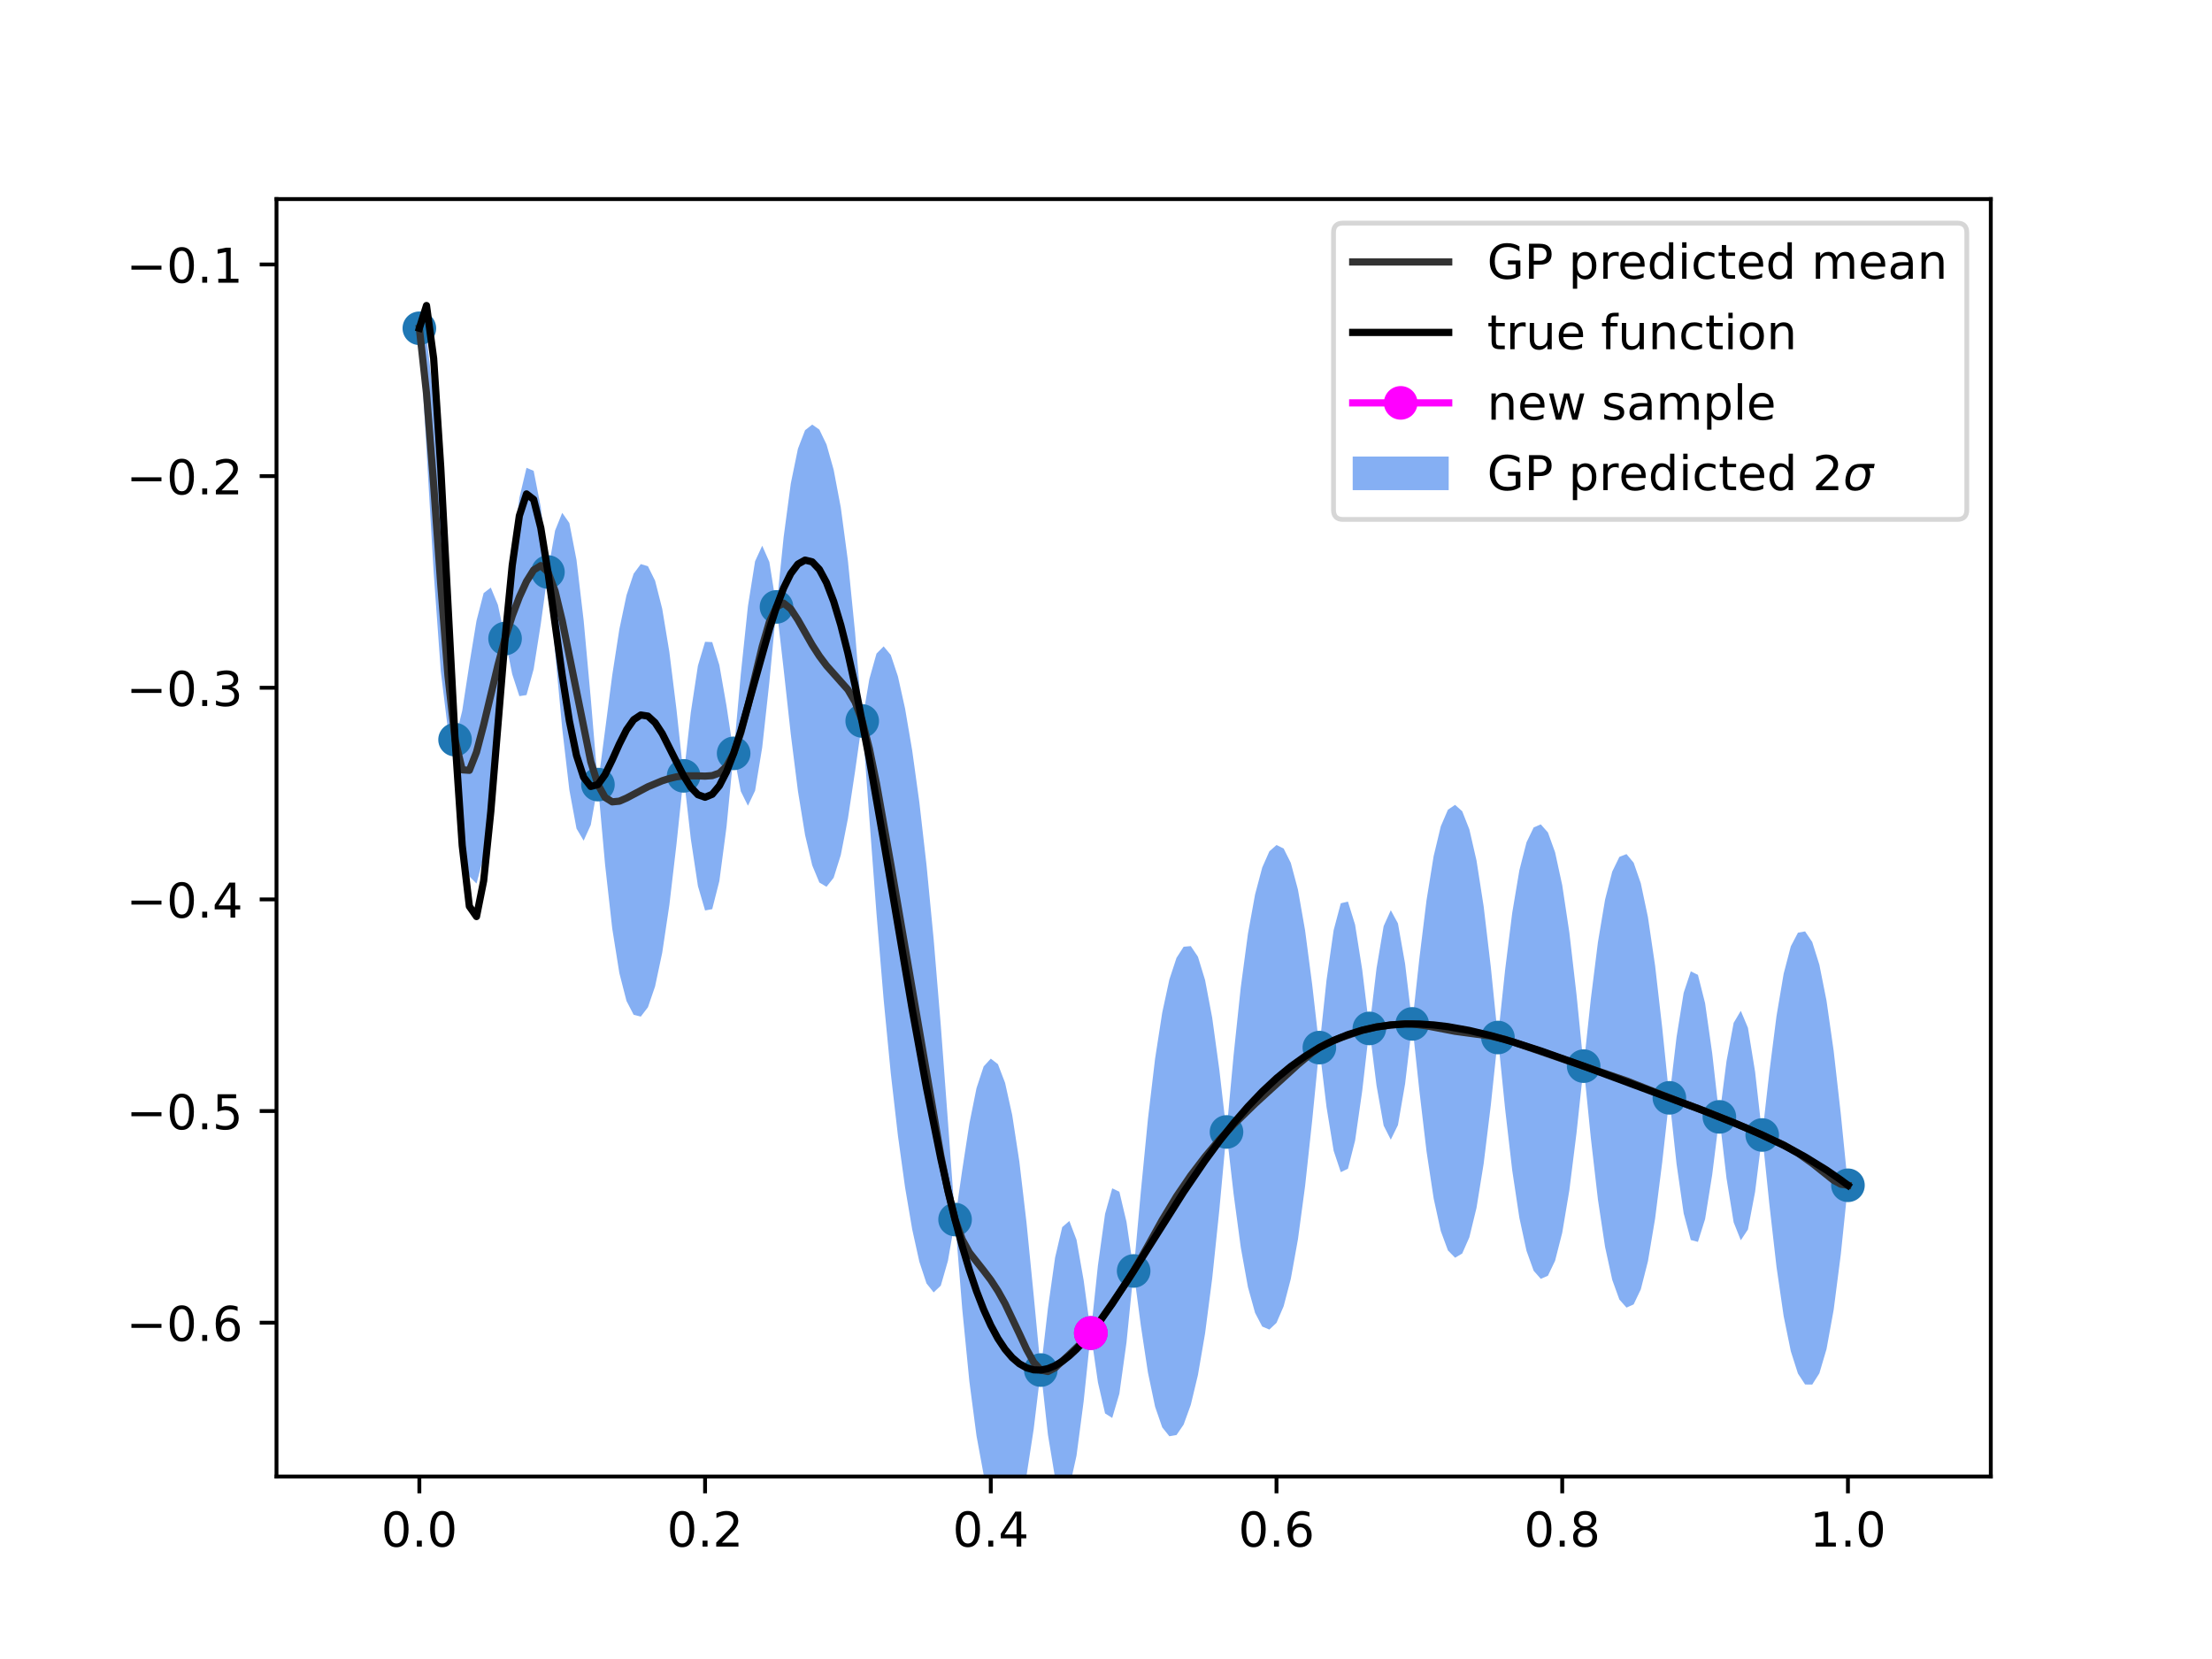 <?xml version="1.0" encoding="utf-8" standalone="no"?>
<!DOCTYPE svg PUBLIC "-//W3C//DTD SVG 1.1//EN"
  "http://www.w3.org/Graphics/SVG/1.1/DTD/svg11.dtd">
<!-- Created with matplotlib (https://matplotlib.org/) -->
<svg height="345.6pt" version="1.1" viewBox="0 0 460.8 345.6" width="460.8pt" xmlns="http://www.w3.org/2000/svg" xmlns:xlink="http://www.w3.org/1999/xlink">
 <defs>
  <style type="text/css">
*{stroke-linecap:butt;stroke-linejoin:round;}
  </style>
 </defs>
 <g id="figure_1">
  <g id="patch_1">
   <path d="M 0 345.6 
L 460.8 345.6 
L 460.8 0 
L 0 0 
z
" style="fill:#ffffff;"/>
  </g>
  <g id="axes_1">
   <g id="patch_2">
    <path d="M 57.6 307.584 
L 414.72 307.584 
L 414.72 41.472 
L 57.6 41.472 
z
" style="fill:#ffffff;"/>
   </g>
   <g id="PolyCollection_1">
    <defs>
     <path d="M 87.36 -277.204 
L 87.36 -277.222 
L 88.848 -275.352 
L 90.336 -262.867 
L 91.824 -241.767 
L 93.312 -216.173 
L 94.8 -191.519 
L 96.288 -197.526 
L 97.776 -207.225 
L 99.264 -216.295 
L 100.752 -222.048 
L 102.24 -223.197 
L 103.728 -219.588 
L 105.216 -212.586 
L 106.704 -229.435 
L 108.192 -241.886 
L 109.68 -248.148 
L 111.168 -247.519 
L 112.656 -239.93 
L 114.144 -226.45 
L 115.632 -235.07 
L 117.12 -238.772 
L 118.608 -236.646 
L 120.096 -228.956 
L 121.584 -216.378 
L 123.072 -200.069 
L 124.56 -182.166 
L 126.048 -193.482 
L 127.536 -204.918 
L 129.024 -214.533 
L 130.512 -221.607 
L 132 -226.088 
L 133.488 -228.089 
L 134.976 -227.647 
L 136.464 -224.638 
L 137.952 -218.781 
L 139.44 -209.783 
L 140.928 -197.77 
L 142.416 -183.981 
L 143.904 -197.18 
L 145.392 -206.928 
L 146.88 -211.902 
L 148.368 -211.837 
L 149.856 -207.048 
L 151.344 -198.557 
L 152.832 -188.671 
L 154.32 -205.146 
L 155.808 -219.311 
L 157.296 -228.677 
L 158.784 -231.921 
L 160.272 -228.535 
L 161.76 -219.181 
L 163.248 -233.724 
L 164.736 -244.882 
L 166.224 -252.125 
L 167.712 -255.982 
L 169.2 -257.152 
L 170.688 -256.107 
L 172.176 -253.018 
L 173.664 -247.752 
L 175.152 -239.883 
L 176.64 -228.762 
L 178.128 -213.843 
L 179.616 -195.416 
L 181.104 -204.153 
L 182.592 -209.449 
L 184.08 -210.952 
L 185.568 -209.16 
L 187.056 -204.694 
L 188.544 -197.989 
L 190.032 -189.24 
L 191.52 -178.44 
L 193.008 -165.425 
L 194.496 -149.966 
L 195.984 -131.983 
L 197.472 -111.988 
L 198.96 -91.555 
L 200.448 -101.857 
L 201.936 -111.527 
L 203.424 -118.919 
L 204.912 -123.439 
L 206.4 -125.066 
L 207.888 -123.913 
L 209.376 -120.022 
L 210.864 -113.307 
L 212.352 -103.61 
L 213.84 -90.915 
L 215.328 -75.838 
L 216.816 -60.201 
L 218.304 -73.047 
L 219.792 -83.621 
L 221.28 -89.969 
L 222.768 -91.248 
L 224.256 -87.341 
L 225.744 -78.9 
L 227.232 -67.911 
L 228.72 -82.01 
L 230.208 -92.728 
L 231.696 -98.048 
L 233.184 -97.342 
L 234.672 -91.046 
L 236.16 -80.845 
L 237.648 -97.251 
L 239.136 -112.483 
L 240.624 -125.043 
L 242.112 -134.648 
L 243.6 -141.552 
L 245.088 -146.064 
L 246.576 -148.377 
L 248.064 -148.508 
L 249.552 -146.298 
L 251.04 -141.431 
L 252.528 -133.565 
L 254.016 -122.706 
L 255.504 -109.8 
L 256.992 -125.898 
L 258.48 -139.971 
L 259.968 -151.09 
L 261.456 -159.273 
L 262.944 -164.882 
L 264.432 -168.253 
L 265.92 -169.57 
L 267.408 -168.831 
L 268.896 -165.851 
L 270.384 -160.288 
L 271.872 -151.793 
L 273.36 -140.432 
L 274.848 -127.374 
L 276.336 -141.377 
L 277.824 -151.837 
L 279.312 -157.427 
L 280.8 -157.784 
L 282.288 -152.973 
L 283.776 -143.574 
L 285.264 -131.368 
L 286.752 -143.862 
L 288.24 -152.677 
L 289.728 -155.983 
L 291.216 -153.243 
L 292.704 -144.837 
L 294.192 -132.312 
L 295.68 -145.938 
L 297.168 -158.038 
L 298.656 -167.267 
L 300.144 -173.465 
L 301.632 -176.927 
L 303.12 -177.935 
L 304.608 -176.602 
L 306.096 -172.83 
L 307.584 -166.336 
L 309.072 -156.788 
L 310.56 -144.184 
L 312.048 -129.476 
L 313.536 -143.508 
L 315.024 -155.437 
L 316.512 -164.311 
L 318 -170.127 
L 319.488 -173.218 
L 320.976 -173.869 
L 322.464 -172.182 
L 323.952 -168.055 
L 325.44 -161.208 
L 326.928 -151.322 
L 328.416 -138.428 
L 329.904 -123.514 
L 331.392 -137.44 
L 332.88 -149.336 
L 334.368 -158.21 
L 335.856 -164.025 
L 337.344 -167.091 
L 338.832 -167.68 
L 340.32 -165.885 
L 341.808 -161.6 
L 343.296 -154.55 
L 344.784 -144.459 
L 346.272 -131.486 
L 347.76 -116.91 
L 349.248 -129.505 
L 350.736 -138.765 
L 352.224 -143.251 
L 353.712 -142.52 
L 355.2 -136.617 
L 356.688 -126.147 
L 358.176 -112.942 
L 359.664 -124.536 
L 361.152 -132.524 
L 362.64 -135.03 
L 364.128 -131.499 
L 365.616 -122.343 
L 367.104 -109.17 
L 368.592 -122.28 
L 370.08 -133.951 
L 371.568 -142.752 
L 373.056 -148.453 
L 374.544 -151.304 
L 376.032 -151.571 
L 377.52 -149.369 
L 379.008 -144.629 
L 380.496 -137.141 
L 381.984 -126.711 
L 383.472 -113.531 
L 384.96 -98.694 
L 384.96 -98.676 
L 384.96 -98.676 
L 383.472 -84.284 
L 381.984 -72.722 
L 380.496 -64.55 
L 379.008 -59.516 
L 377.52 -57.169 
L 376.032 -57.186 
L 374.544 -59.463 
L 373.056 -64.113 
L 371.568 -71.424 
L 370.08 -81.684 
L 368.592 -94.716 
L 367.104 -109.153 
L 365.616 -97.309 
L 364.128 -89.476 
L 362.64 -87.23 
L 361.152 -90.966 
L 359.664 -100.147 
L 358.176 -112.924 
L 356.688 -100.912 
L 355.2 -91.632 
L 353.712 -86.892 
L 352.224 -87.281 
L 350.736 -92.85 
L 349.248 -103.187 
L 347.76 -116.892 
L 346.272 -103.484 
L 344.784 -91.721 
L 343.296 -82.848 
L 341.808 -76.996 
L 340.32 -73.874 
L 338.832 -73.203 
L 337.344 -74.877 
L 335.856 -78.993 
L 334.368 -85.829 
L 332.88 -95.703 
L 331.392 -108.586 
L 329.904 -123.496 
L 328.416 -109.571 
L 326.928 -97.674 
L 325.44 -88.792 
L 323.952 -82.954 
L 322.464 -79.845 
L 320.976 -79.187 
L 319.488 -80.881 
L 318 -85.026 
L 316.512 -91.896 
L 315.024 -101.791 
L 313.536 -114.652 
L 312.048 -129.458 
L 310.56 -115.335 
L 309.072 -103.168 
L 307.584 -93.984 
L 306.096 -87.85 
L 304.608 -84.472 
L 303.12 -83.589 
L 301.632 -85.11 
L 300.144 -89.142 
L 298.656 -95.95 
L 297.168 -105.777 
L 295.68 -118.376 
L 294.192 -132.294 
L 292.704 -119.803 
L 291.216 -111.22 
L 289.728 -108.182 
L 288.24 -111.118 
L 286.752 -119.472 
L 285.264 -131.35 
L 283.776 -118.336 
L 282.288 -107.979 
L 280.8 -102.134 
L 279.312 -101.419 
L 277.824 -105.865 
L 276.336 -115.001 
L 274.848 -127.356 
L 273.36 -112.248 
L 271.872 -98.499 
L 270.384 -87.415 
L 268.896 -79.173 
L 267.408 -73.485 
L 265.92 -70.031 
L 264.432 -68.627 
L 262.944 -69.262 
L 261.456 -72.104 
L 259.968 -77.473 
L 258.48 -85.709 
L 256.992 -96.798 
L 255.504 -109.783 
L 254.016 -93.608 
L 252.528 -79.311 
L 251.04 -67.831 
L 249.552 -59.162 
L 248.064 -52.944 
L 246.576 -48.838 
L 245.088 -46.658 
L 243.6 -46.402 
L 242.112 -48.255 
L 240.624 -52.56 
L 239.136 -59.67 
L 237.648 -69.509 
L 236.16 -80.827 
L 234.672 -65.956 
L 233.184 -55.267 
L 231.696 -50.215 
L 230.208 -51.153 
L 228.72 -57.616 
L 227.232 -67.894 
L 225.744 -53.663 
L 224.256 -42.354 
L 222.768 -35.619 
L 221.28 -33.999 
L 219.792 -37.705 
L 218.304 -46.729 
L 216.816 -60.183 
L 215.328 -47.836 
L 213.84 -38.178 
L 212.352 -31.91 
L 210.864 -28.707 
L 209.376 -28.013 
L 207.888 -29.435 
L 206.4 -32.841 
L 204.912 -38.383 
L 203.424 -46.495 
L 201.936 -57.832 
L 200.448 -72.943 
L 198.96 -91.538 
L 197.472 -82.944 
L 195.984 -77.77 
L 194.496 -76.367 
L 193.008 -78.235 
L 191.52 -82.751 
L 190.032 -89.482 
L 188.544 -98.231 
L 187.056 -109.006 
L 185.568 -121.971 
L 184.08 -137.355 
L 182.592 -155.239 
L 181.104 -175.111 
L 179.616 -195.398 
L 178.128 -184.932 
L 176.64 -175.079 
L 175.152 -167.484 
L 173.664 -162.741 
L 172.176 -160.87 
L 170.688 -161.751 
L 169.2 -165.33 
L 167.712 -171.656 
L 166.224 -180.807 
L 164.736 -192.621 
L 163.248 -206.162 
L 161.76 -219.164 
L 160.272 -203.501 
L 158.784 -189.899 
L 157.296 -180.877 
L 155.808 -177.753 
L 154.32 -180.757 
L 152.832 -188.653 
L 151.344 -173.322 
L 149.856 -162.064 
L 148.368 -156.211 
L 146.88 -155.935 
L 145.392 -161.015 
L 143.904 -170.864 
L 142.416 -183.963 
L 140.928 -169.774 
L 139.44 -157.063 
L 137.952 -147.118 
L 136.464 -140.11 
L 134.976 -135.766 
L 133.488 -133.825 
L 132 -134.207 
L 130.512 -137.078 
L 129.024 -142.871 
L 127.536 -152.199 
L 126.048 -165.487 
L 124.56 -182.148 
L 123.072 -173.755 
L 121.584 -170.471 
L 120.096 -173.001 
L 118.608 -181.04 
L 117.12 -193.815 
L 115.632 -209.861 
L 114.144 -226.432 
L 112.656 -215.618 
L 111.168 -206.19 
L 109.68 -200.81 
L 108.192 -200.579 
L 106.704 -205.152 
L 105.216 -212.569 
L 103.728 -194.482 
L 102.24 -178.56 
L 100.752 -167.127 
L 99.264 -161.537 
L 97.776 -163.034 
L 96.288 -172.94 
L 94.8 -191.501 
L 93.312 -193.628 
L 91.824 -205.766 
L 90.336 -226.454 
L 88.848 -251.934 
L 87.36 -277.204 
z
" id="me2911399da"/>
    </defs>
    <g clip-path="url(#pcbd4e3eaf2)">
     <use style="fill:#347aeb;fill-opacity:0.6;" x="0" xlink:href="#me2911399da" y="345.6"/>
    </g>
   </g>
   <g id="PathCollection_1">
    <defs>
     <path d="M 0 3 
C 0.796 3 1.559 2.684 2.121 2.121 
C 2.684 1.559 3 0.796 3 0 
C 3 -0.796 2.684 -1.559 2.121 -2.121 
C 1.559 -2.684 0.796 -3 0 -3 
C -0.796 -3 -1.559 -2.684 -2.121 -2.121 
C -2.684 -1.559 -3 -0.796 -3 0 
C -3 0.796 -2.684 1.559 -2.121 2.121 
C -1.559 2.684 -0.796 3 0 3 
z
" id="me390ba3544" style="stroke:#1f77b4;"/>
    </defs>
    <g clip-path="url(#pcbd4e3eaf2)">
     <use style="fill:#1f77b4;stroke:#1f77b4;" x="87.36" xlink:href="#me390ba3544" y="68.387"/>
     <use style="fill:#1f77b4;stroke:#1f77b4;" x="236.16" xlink:href="#me390ba3544" y="264.764"/>
     <use style="fill:#1f77b4;stroke:#1f77b4;" x="384.96" xlink:href="#me390ba3544" y="246.915"/>
     <use style="fill:#1f77b4;stroke:#1f77b4;" x="312.048" xlink:href="#me390ba3544" y="216.133"/>
     <use style="fill:#1f77b4;stroke:#1f77b4;" x="161.76" xlink:href="#me390ba3544" y="126.427"/>
     <use style="fill:#1f77b4;stroke:#1f77b4;" x="124.56" xlink:href="#me390ba3544" y="163.443"/>
     <use style="fill:#1f77b4;stroke:#1f77b4;" x="274.848" xlink:href="#me390ba3544" y="218.235"/>
     <use style="fill:#1f77b4;stroke:#1f77b4;" x="198.96" xlink:href="#me390ba3544" y="254.053"/>
     <use style="fill:#1f77b4;stroke:#1f77b4;" x="347.76" xlink:href="#me390ba3544" y="228.699"/>
     <use style="fill:#1f77b4;stroke:#1f77b4;" x="255.504" xlink:href="#me390ba3544" y="235.808"/>
     <use style="fill:#1f77b4;stroke:#1f77b4;" x="105.216" xlink:href="#me390ba3544" y="133.022"/>
     <use style="fill:#1f77b4;stroke:#1f77b4;" x="367.104" xlink:href="#me390ba3544" y="236.439"/>
     <use style="fill:#1f77b4;stroke:#1f77b4;" x="179.616" xlink:href="#me390ba3544" y="150.193"/>
     <use style="fill:#1f77b4;stroke:#1f77b4;" x="294.192" xlink:href="#me390ba3544" y="213.297"/>
     <use style="fill:#1f77b4;stroke:#1f77b4;" x="216.816" xlink:href="#me390ba3544" y="285.408"/>
     <use style="fill:#1f77b4;stroke:#1f77b4;" x="142.416" xlink:href="#me390ba3544" y="161.628"/>
     <use style="fill:#1f77b4;stroke:#1f77b4;" x="329.904" xlink:href="#me390ba3544" y="222.095"/>
     <use style="fill:#1f77b4;stroke:#1f77b4;" x="94.8" xlink:href="#me390ba3544" y="154.09"/>
     <use style="fill:#1f77b4;stroke:#1f77b4;" x="358.176" xlink:href="#me390ba3544" y="232.667"/>
     <use style="fill:#1f77b4;stroke:#1f77b4;" x="114.144" xlink:href="#me390ba3544" y="119.159"/>
     <use style="fill:#1f77b4;stroke:#1f77b4;" x="152.832" xlink:href="#me390ba3544" y="156.938"/>
     <use style="fill:#1f77b4;stroke:#1f77b4;" x="285.264" xlink:href="#me390ba3544" y="214.241"/>
     <use style="fill:#1f77b4;stroke:#1f77b4;" x="227.232" xlink:href="#me390ba3544" y="277.697"/>
    </g>
   </g>
   <g id="matplotlib.axis_1">
    <g id="xtick_1">
     <g id="line2d_1">
      <defs>
       <path d="M 0 0 
L 0 3.5 
" id="mda05a628ca" style="stroke:#000000;stroke-width:0.8;"/>
      </defs>
      <g>
       <use style="stroke:#000000;stroke-width:0.8;" x="87.36" xlink:href="#mda05a628ca" y="307.584"/>
      </g>
     </g>
     <g id="text_1">
      <!-- 0.0 -->
      <defs>
       <path d="M 31.781 66.406 
Q 24.172 66.406 20.328 58.906 
Q 16.5 51.422 16.5 36.375 
Q 16.5 21.391 20.328 13.891 
Q 24.172 6.391 31.781 6.391 
Q 39.453 6.391 43.281 13.891 
Q 47.125 21.391 47.125 36.375 
Q 47.125 51.422 43.281 58.906 
Q 39.453 66.406 31.781 66.406 
z
M 31.781 74.219 
Q 44.047 74.219 50.516 64.516 
Q 56.984 54.828 56.984 36.375 
Q 56.984 17.969 50.516 8.266 
Q 44.047 -1.422 31.781 -1.422 
Q 19.531 -1.422 13.062 8.266 
Q 6.594 17.969 6.594 36.375 
Q 6.594 54.828 13.062 64.516 
Q 19.531 74.219 31.781 74.219 
z
" id="DejaVuSans-48"/>
       <path d="M 10.688 12.406 
L 21 12.406 
L 21 0 
L 10.688 0 
z
" id="DejaVuSans-46"/>
      </defs>
      <g transform="translate(79.408 322.182)scale(0.1 -0.1)">
       <use xlink:href="#DejaVuSans-48"/>
       <use x="63.623" xlink:href="#DejaVuSans-46"/>
       <use x="95.41" xlink:href="#DejaVuSans-48"/>
      </g>
     </g>
    </g>
    <g id="xtick_2">
     <g id="line2d_2">
      <g>
       <use style="stroke:#000000;stroke-width:0.8;" x="146.88" xlink:href="#mda05a628ca" y="307.584"/>
      </g>
     </g>
     <g id="text_2">
      <!-- 0.2 -->
      <defs>
       <path d="M 19.188 8.297 
L 53.609 8.297 
L 53.609 0 
L 7.328 0 
L 7.328 8.297 
Q 12.938 14.109 22.625 23.891 
Q 32.328 33.688 34.812 36.531 
Q 39.547 41.844 41.422 45.531 
Q 43.312 49.219 43.312 52.781 
Q 43.312 58.594 39.234 62.25 
Q 35.156 65.922 28.609 65.922 
Q 23.969 65.922 18.812 64.312 
Q 13.672 62.703 7.812 59.422 
L 7.812 69.391 
Q 13.766 71.781 18.938 73 
Q 24.125 74.219 28.422 74.219 
Q 39.75 74.219 46.484 68.547 
Q 53.219 62.891 53.219 53.422 
Q 53.219 48.922 51.531 44.891 
Q 49.859 40.875 45.406 35.406 
Q 44.188 33.984 37.641 27.219 
Q 31.109 20.453 19.188 8.297 
z
" id="DejaVuSans-50"/>
      </defs>
      <g transform="translate(138.928 322.182)scale(0.1 -0.1)">
       <use xlink:href="#DejaVuSans-48"/>
       <use x="63.623" xlink:href="#DejaVuSans-46"/>
       <use x="95.41" xlink:href="#DejaVuSans-50"/>
      </g>
     </g>
    </g>
    <g id="xtick_3">
     <g id="line2d_3">
      <g>
       <use style="stroke:#000000;stroke-width:0.8;" x="206.4" xlink:href="#mda05a628ca" y="307.584"/>
      </g>
     </g>
     <g id="text_3">
      <!-- 0.4 -->
      <defs>
       <path d="M 37.797 64.312 
L 12.891 25.391 
L 37.797 25.391 
z
M 35.203 72.906 
L 47.609 72.906 
L 47.609 25.391 
L 58.016 25.391 
L 58.016 17.188 
L 47.609 17.188 
L 47.609 0 
L 37.797 0 
L 37.797 17.188 
L 4.891 17.188 
L 4.891 26.703 
z
" id="DejaVuSans-52"/>
      </defs>
      <g transform="translate(198.448 322.182)scale(0.1 -0.1)">
       <use xlink:href="#DejaVuSans-48"/>
       <use x="63.623" xlink:href="#DejaVuSans-46"/>
       <use x="95.41" xlink:href="#DejaVuSans-52"/>
      </g>
     </g>
    </g>
    <g id="xtick_4">
     <g id="line2d_4">
      <g>
       <use style="stroke:#000000;stroke-width:0.8;" x="265.92" xlink:href="#mda05a628ca" y="307.584"/>
      </g>
     </g>
     <g id="text_4">
      <!-- 0.6 -->
      <defs>
       <path d="M 33.016 40.375 
Q 26.375 40.375 22.484 35.828 
Q 18.609 31.297 18.609 23.391 
Q 18.609 15.531 22.484 10.953 
Q 26.375 6.391 33.016 6.391 
Q 39.656 6.391 43.531 10.953 
Q 47.406 15.531 47.406 23.391 
Q 47.406 31.297 43.531 35.828 
Q 39.656 40.375 33.016 40.375 
z
M 52.594 71.297 
L 52.594 62.312 
Q 48.875 64.062 45.094 64.984 
Q 41.312 65.922 37.594 65.922 
Q 27.828 65.922 22.672 59.328 
Q 17.531 52.734 16.797 39.406 
Q 19.672 43.656 24.016 45.922 
Q 28.375 48.188 33.594 48.188 
Q 44.578 48.188 50.953 41.516 
Q 57.328 34.859 57.328 23.391 
Q 57.328 12.156 50.688 5.359 
Q 44.047 -1.422 33.016 -1.422 
Q 20.359 -1.422 13.672 8.266 
Q 6.984 17.969 6.984 36.375 
Q 6.984 53.656 15.188 63.938 
Q 23.391 74.219 37.203 74.219 
Q 40.922 74.219 44.703 73.484 
Q 48.484 72.75 52.594 71.297 
z
" id="DejaVuSans-54"/>
      </defs>
      <g transform="translate(257.968 322.182)scale(0.1 -0.1)">
       <use xlink:href="#DejaVuSans-48"/>
       <use x="63.623" xlink:href="#DejaVuSans-46"/>
       <use x="95.41" xlink:href="#DejaVuSans-54"/>
      </g>
     </g>
    </g>
    <g id="xtick_5">
     <g id="line2d_5">
      <g>
       <use style="stroke:#000000;stroke-width:0.8;" x="325.44" xlink:href="#mda05a628ca" y="307.584"/>
      </g>
     </g>
     <g id="text_5">
      <!-- 0.8 -->
      <defs>
       <path d="M 31.781 34.625 
Q 24.75 34.625 20.719 30.859 
Q 16.703 27.094 16.703 20.516 
Q 16.703 13.922 20.719 10.156 
Q 24.75 6.391 31.781 6.391 
Q 38.812 6.391 42.859 10.172 
Q 46.922 13.969 46.922 20.516 
Q 46.922 27.094 42.891 30.859 
Q 38.875 34.625 31.781 34.625 
z
M 21.922 38.812 
Q 15.578 40.375 12.031 44.719 
Q 8.5 49.078 8.5 55.328 
Q 8.5 64.062 14.719 69.141 
Q 20.953 74.219 31.781 74.219 
Q 42.672 74.219 48.875 69.141 
Q 55.078 64.062 55.078 55.328 
Q 55.078 49.078 51.531 44.719 
Q 48 40.375 41.703 38.812 
Q 48.828 37.156 52.797 32.312 
Q 56.781 27.484 56.781 20.516 
Q 56.781 9.906 50.312 4.234 
Q 43.844 -1.422 31.781 -1.422 
Q 19.734 -1.422 13.25 4.234 
Q 6.781 9.906 6.781 20.516 
Q 6.781 27.484 10.781 32.312 
Q 14.797 37.156 21.922 38.812 
z
M 18.312 54.391 
Q 18.312 48.734 21.844 45.562 
Q 25.391 42.391 31.781 42.391 
Q 38.141 42.391 41.719 45.562 
Q 45.312 48.734 45.312 54.391 
Q 45.312 60.062 41.719 63.234 
Q 38.141 66.406 31.781 66.406 
Q 25.391 66.406 21.844 63.234 
Q 18.312 60.062 18.312 54.391 
z
" id="DejaVuSans-56"/>
      </defs>
      <g transform="translate(317.488 322.182)scale(0.1 -0.1)">
       <use xlink:href="#DejaVuSans-48"/>
       <use x="63.623" xlink:href="#DejaVuSans-46"/>
       <use x="95.41" xlink:href="#DejaVuSans-56"/>
      </g>
     </g>
    </g>
    <g id="xtick_6">
     <g id="line2d_6">
      <g>
       <use style="stroke:#000000;stroke-width:0.8;" x="384.96" xlink:href="#mda05a628ca" y="307.584"/>
      </g>
     </g>
     <g id="text_6">
      <!-- 1.0 -->
      <defs>
       <path d="M 12.406 8.297 
L 28.516 8.297 
L 28.516 63.922 
L 10.984 60.406 
L 10.984 69.391 
L 28.422 72.906 
L 38.281 72.906 
L 38.281 8.297 
L 54.391 8.297 
L 54.391 0 
L 12.406 0 
z
" id="DejaVuSans-49"/>
      </defs>
      <g transform="translate(377.008 322.182)scale(0.1 -0.1)">
       <use xlink:href="#DejaVuSans-49"/>
       <use x="63.623" xlink:href="#DejaVuSans-46"/>
       <use x="95.41" xlink:href="#DejaVuSans-48"/>
      </g>
     </g>
    </g>
   </g>
   <g id="matplotlib.axis_2">
    <g id="ytick_1">
     <g id="line2d_7">
      <defs>
       <path d="M 0 0 
L -3.5 0 
" id="mc3acc6da83" style="stroke:#000000;stroke-width:0.8;"/>
      </defs>
      <g>
       <use style="stroke:#000000;stroke-width:0.8;" x="57.6" xlink:href="#mc3acc6da83" y="275.541"/>
      </g>
     </g>
     <g id="text_7">
      <!-- −0.6 -->
      <defs>
       <path d="M 10.594 35.5 
L 73.188 35.5 
L 73.188 27.203 
L 10.594 27.203 
z
" id="DejaVuSans-8722"/>
      </defs>
      <g transform="translate(26.317 279.34)scale(0.1 -0.1)">
       <use xlink:href="#DejaVuSans-8722"/>
       <use x="83.789" xlink:href="#DejaVuSans-48"/>
       <use x="147.412" xlink:href="#DejaVuSans-46"/>
       <use x="179.199" xlink:href="#DejaVuSans-54"/>
      </g>
     </g>
    </g>
    <g id="ytick_2">
     <g id="line2d_8">
      <g>
       <use style="stroke:#000000;stroke-width:0.8;" x="57.6" xlink:href="#mc3acc6da83" y="231.451"/>
      </g>
     </g>
     <g id="text_8">
      <!-- −0.5 -->
      <defs>
       <path d="M 10.797 72.906 
L 49.516 72.906 
L 49.516 64.594 
L 19.828 64.594 
L 19.828 46.734 
Q 21.969 47.469 24.109 47.828 
Q 26.266 48.188 28.422 48.188 
Q 40.625 48.188 47.75 41.5 
Q 54.891 34.812 54.891 23.391 
Q 54.891 11.625 47.562 5.094 
Q 40.234 -1.422 26.906 -1.422 
Q 22.312 -1.422 17.547 -0.641 
Q 12.797 0.141 7.719 1.703 
L 7.719 11.625 
Q 12.109 9.234 16.797 8.062 
Q 21.484 6.891 26.703 6.891 
Q 35.156 6.891 40.078 11.328 
Q 45.016 15.766 45.016 23.391 
Q 45.016 31 40.078 35.438 
Q 35.156 39.891 26.703 39.891 
Q 22.75 39.891 18.812 39.016 
Q 14.891 38.141 10.797 36.281 
z
" id="DejaVuSans-53"/>
      </defs>
      <g transform="translate(26.317 235.25)scale(0.1 -0.1)">
       <use xlink:href="#DejaVuSans-8722"/>
       <use x="83.789" xlink:href="#DejaVuSans-48"/>
       <use x="147.412" xlink:href="#DejaVuSans-46"/>
       <use x="179.199" xlink:href="#DejaVuSans-53"/>
      </g>
     </g>
    </g>
    <g id="ytick_3">
     <g id="line2d_9">
      <g>
       <use style="stroke:#000000;stroke-width:0.8;" x="57.6" xlink:href="#mc3acc6da83" y="187.362"/>
      </g>
     </g>
     <g id="text_9">
      <!-- −0.4 -->
      <g transform="translate(26.317 191.161)scale(0.1 -0.1)">
       <use xlink:href="#DejaVuSans-8722"/>
       <use x="83.789" xlink:href="#DejaVuSans-48"/>
       <use x="147.412" xlink:href="#DejaVuSans-46"/>
       <use x="179.199" xlink:href="#DejaVuSans-52"/>
      </g>
     </g>
    </g>
    <g id="ytick_4">
     <g id="line2d_10">
      <g>
       <use style="stroke:#000000;stroke-width:0.8;" x="57.6" xlink:href="#mc3acc6da83" y="143.272"/>
      </g>
     </g>
     <g id="text_10">
      <!-- −0.3 -->
      <defs>
       <path d="M 40.578 39.312 
Q 47.656 37.797 51.625 33 
Q 55.609 28.219 55.609 21.188 
Q 55.609 10.406 48.188 4.484 
Q 40.766 -1.422 27.094 -1.422 
Q 22.516 -1.422 17.656 -0.516 
Q 12.797 0.391 7.625 2.203 
L 7.625 11.719 
Q 11.719 9.328 16.594 8.109 
Q 21.484 6.891 26.812 6.891 
Q 36.078 6.891 40.938 10.547 
Q 45.797 14.203 45.797 21.188 
Q 45.797 27.641 41.281 31.266 
Q 36.766 34.906 28.719 34.906 
L 20.219 34.906 
L 20.219 43.016 
L 29.109 43.016 
Q 36.375 43.016 40.234 45.922 
Q 44.094 48.828 44.094 54.297 
Q 44.094 59.906 40.109 62.906 
Q 36.141 65.922 28.719 65.922 
Q 24.656 65.922 20.016 65.031 
Q 15.375 64.156 9.812 62.312 
L 9.812 71.094 
Q 15.438 72.656 20.344 73.438 
Q 25.25 74.219 29.594 74.219 
Q 40.828 74.219 47.359 69.109 
Q 53.906 64.016 53.906 55.328 
Q 53.906 49.266 50.438 45.094 
Q 46.969 40.922 40.578 39.312 
z
" id="DejaVuSans-51"/>
      </defs>
      <g transform="translate(26.317 147.072)scale(0.1 -0.1)">
       <use xlink:href="#DejaVuSans-8722"/>
       <use x="83.789" xlink:href="#DejaVuSans-48"/>
       <use x="147.412" xlink:href="#DejaVuSans-46"/>
       <use x="179.199" xlink:href="#DejaVuSans-51"/>
      </g>
     </g>
    </g>
    <g id="ytick_5">
     <g id="line2d_11">
      <g>
       <use style="stroke:#000000;stroke-width:0.8;" x="57.6" xlink:href="#mc3acc6da83" y="99.183"/>
      </g>
     </g>
     <g id="text_11">
      <!-- −0.2 -->
      <g transform="translate(26.317 102.982)scale(0.1 -0.1)">
       <use xlink:href="#DejaVuSans-8722"/>
       <use x="83.789" xlink:href="#DejaVuSans-48"/>
       <use x="147.412" xlink:href="#DejaVuSans-46"/>
       <use x="179.199" xlink:href="#DejaVuSans-50"/>
      </g>
     </g>
    </g>
    <g id="ytick_6">
     <g id="line2d_12">
      <g>
       <use style="stroke:#000000;stroke-width:0.8;" x="57.6" xlink:href="#mc3acc6da83" y="55.094"/>
      </g>
     </g>
     <g id="text_12">
      <!-- −0.1 -->
      <g transform="translate(26.317 58.893)scale(0.1 -0.1)">
       <use xlink:href="#DejaVuSans-8722"/>
       <use x="83.789" xlink:href="#DejaVuSans-48"/>
       <use x="147.412" xlink:href="#DejaVuSans-46"/>
       <use x="179.199" xlink:href="#DejaVuSans-49"/>
      </g>
     </g>
    </g>
   </g>
   <g id="line2d_13">
    <path clip-path="url(#pcbd4e3eaf2)" d="M 87.36 68.387 
L 88.848 81.957 
L 90.336 100.94 
L 91.824 121.834 
L 93.312 140.7 
L 94.8 154.09 
L 96.288 160.367 
L 97.776 160.471 
L 99.264 156.684 
L 100.752 151.013 
L 103.728 138.565 
L 105.216 133.022 
L 106.704 128.306 
L 108.192 124.368 
L 109.68 121.121 
L 111.168 118.746 
L 112.656 117.826 
L 114.144 119.159 
L 115.632 123.134 
L 117.12 129.307 
L 123.072 158.688 
L 124.56 163.443 
L 126.048 166.116 
L 127.536 167.042 
L 129.024 166.898 
L 130.512 166.257 
L 134.976 163.893 
L 137.952 162.65 
L 139.44 162.177 
L 140.928 161.828 
L 142.416 161.628 
L 145.392 161.628 
L 146.88 161.681 
L 148.368 161.576 
L 149.856 161.044 
L 151.344 159.66 
L 152.832 156.938 
L 154.32 152.649 
L 155.808 147.068 
L 158.784 134.69 
L 160.272 129.582 
L 161.76 126.427 
L 163.248 125.657 
L 164.736 126.848 
L 166.224 129.134 
L 169.2 134.359 
L 170.688 136.671 
L 172.176 138.656 
L 176.64 143.679 
L 178.128 146.212 
L 179.616 150.193 
L 181.104 155.968 
L 182.592 163.256 
L 185.568 180.035 
L 195.984 240.723 
L 197.472 248.134 
L 198.96 254.053 
L 200.448 258.2 
L 201.936 260.92 
L 204.912 264.689 
L 206.4 266.647 
L 207.888 268.926 
L 209.376 271.582 
L 212.352 277.84 
L 213.84 281.054 
L 215.328 283.763 
L 216.816 285.408 
L 218.304 285.712 
L 219.792 284.937 
L 222.768 282.167 
L 225.744 279.319 
L 227.232 277.697 
L 228.72 275.787 
L 234.672 267.099 
L 236.16 264.764 
L 239.136 259.523 
L 242.112 254.148 
L 245.088 249.239 
L 248.064 244.874 
L 251.04 240.969 
L 254.016 237.443 
L 256.992 234.252 
L 261.456 229.911 
L 270.384 221.749 
L 273.36 219.26 
L 274.848 218.235 
L 276.336 217.411 
L 279.312 216.177 
L 283.776 214.645 
L 286.752 213.933 
L 289.728 213.518 
L 292.704 213.28 
L 294.192 213.297 
L 297.168 213.693 
L 303.12 214.838 
L 307.584 215.44 
L 310.56 215.84 
L 313.536 216.52 
L 318 218.023 
L 328.416 221.6 
L 338.832 225.159 
L 344.784 227.51 
L 349.248 229.254 
L 355.2 231.475 
L 364.128 235.113 
L 371.568 238.512 
L 374.544 240.216 
L 377.52 242.331 
L 381.984 245.884 
L 383.472 246.693 
L 384.96 246.915 
L 384.96 246.915 
" style="fill:none;stroke:#333333;stroke-linecap:square;stroke-width:1.5;"/>
   </g>
   <g id="line2d_14">
    <path clip-path="url(#pcbd4e3eaf2)" d="M 87.36 68.387 
L 88.848 63.648 
L 90.336 74.66 
L 91.824 97.463 
L 94.8 154.09 
L 96.288 176.148 
L 97.776 188.807 
L 99.264 190.93 
L 100.752 183.507 
L 102.24 169.1 
L 105.216 133.022 
L 106.704 117.79 
L 108.192 107.438 
L 109.68 102.896 
L 111.168 104.052 
L 112.656 109.965 
L 114.144 119.159 
L 117.12 140.723 
L 118.608 150.164 
L 120.096 157.375 
L 121.584 161.928 
L 123.072 163.831 
L 124.56 163.443 
L 126.048 161.364 
L 127.536 158.308 
L 129.024 154.991 
L 130.512 152.042 
L 132 149.931 
L 133.488 148.945 
L 134.976 149.175 
L 136.464 150.539 
L 137.952 152.811 
L 140.928 158.734 
L 142.416 161.628 
L 143.904 163.998 
L 145.392 165.552 
L 146.88 166.082 
L 148.368 165.47 
L 149.856 163.688 
L 151.344 160.798 
L 152.832 156.938 
L 154.32 152.303 
L 157.296 141.693 
L 160.272 131.085 
L 161.76 126.427 
L 163.248 122.5 
L 164.736 119.48 
L 166.224 117.508 
L 167.712 116.678 
L 169.2 117.044 
L 170.688 118.618 
L 172.176 121.378 
L 173.664 125.267 
L 175.152 130.204 
L 176.64 136.085 
L 178.128 142.792 
L 181.104 158.154 
L 184.08 175.208 
L 190.032 210.294 
L 193.008 226.631 
L 195.984 241.343 
L 197.472 247.965 
L 198.96 254.053 
L 200.448 259.589 
L 201.936 264.56 
L 203.424 268.963 
L 204.912 272.804 
L 206.4 276.092 
L 207.888 278.844 
L 209.376 281.079 
L 210.864 282.82 
L 212.352 284.095 
L 213.84 284.932 
L 215.328 285.359 
L 216.816 285.408 
L 218.304 285.109 
L 219.792 284.494 
L 221.28 283.592 
L 222.768 282.433 
L 224.256 281.046 
L 225.744 279.459 
L 228.72 275.787 
L 231.696 271.61 
L 236.16 264.764 
L 246.576 248.308 
L 251.04 241.769 
L 254.016 237.724 
L 256.992 233.969 
L 259.968 230.526 
L 262.944 227.408 
L 265.92 224.622 
L 268.896 222.168 
L 271.872 220.042 
L 274.848 218.235 
L 277.824 216.736 
L 280.8 215.532 
L 283.776 214.605 
L 286.752 213.94 
L 289.728 213.518 
L 292.704 213.319 
L 295.68 213.324 
L 298.656 213.513 
L 301.632 213.868 
L 306.096 214.666 
L 310.56 215.73 
L 315.024 217 
L 320.976 218.924 
L 329.904 222.095 
L 353.712 230.936 
L 361.152 233.867 
L 367.104 236.439 
L 371.568 238.585 
L 376.032 240.994 
L 380.496 243.742 
L 383.472 245.804 
L 384.96 246.915 
L 384.96 246.915 
" style="fill:none;stroke:#000000;stroke-linecap:square;stroke-width:1.5;"/>
   </g>
   <g id="line2d_15">
    <path clip-path="url(#pcbd4e3eaf2)" d="M 227.232 277.697 
L 227.232 277.697 
" style="fill:none;stroke:#ff00ff;stroke-linecap:square;stroke-width:1.5;"/>
    <defs>
     <path d="M 0 3 
C 0.796 3 1.559 2.684 2.121 2.121 
C 2.684 1.559 3 0.796 3 0 
C 3 -0.796 2.684 -1.559 2.121 -2.121 
C 1.559 -2.684 0.796 -3 0 -3 
C -0.796 -3 -1.559 -2.684 -2.121 -2.121 
C -2.684 -1.559 -3 -0.796 -3 0 
C -3 0.796 -2.684 1.559 -2.121 2.121 
C -1.559 2.684 -0.796 3 0 3 
z
" id="md4d0c41d54" style="stroke:#ff00ff;"/>
    </defs>
    <g clip-path="url(#pcbd4e3eaf2)">
     <use style="fill:#ff00ff;stroke:#ff00ff;" x="227.232" xlink:href="#md4d0c41d54" y="277.697"/>
     <use style="fill:#ff00ff;stroke:#ff00ff;" x="227.232" xlink:href="#md4d0c41d54" y="277.697"/>
    </g>
   </g>
   <g id="patch_3">
    <path d="M 57.6 307.584 
L 57.6 41.472 
" style="fill:none;stroke:#000000;stroke-linecap:square;stroke-linejoin:miter;stroke-width:0.8;"/>
   </g>
   <g id="patch_4">
    <path d="M 414.72 307.584 
L 414.72 41.472 
" style="fill:none;stroke:#000000;stroke-linecap:square;stroke-linejoin:miter;stroke-width:0.8;"/>
   </g>
   <g id="patch_5">
    <path d="M 57.6 307.584 
L 414.72 307.584 
" style="fill:none;stroke:#000000;stroke-linecap:square;stroke-linejoin:miter;stroke-width:0.8;"/>
   </g>
   <g id="patch_6">
    <path d="M 57.6 41.472 
L 414.72 41.472 
" style="fill:none;stroke:#000000;stroke-linecap:square;stroke-linejoin:miter;stroke-width:0.8;"/>
   </g>
   <g id="legend_1">
    <g id="patch_7">
     <path d="M 279.792 108.206 
L 407.72 108.206 
Q 409.72 108.206 409.72 106.206 
L 409.72 48.472 
Q 409.72 46.472 407.72 46.472 
L 279.792 46.472 
Q 277.792 46.472 277.792 48.472 
L 277.792 106.206 
Q 277.792 108.206 279.792 108.206 
z
" style="fill:#ffffff;opacity:0.8;stroke:#cccccc;stroke-linejoin:miter;"/>
    </g>
    <g id="line2d_16">
     <path d="M 281.792 54.57 
L 301.792 54.57 
" style="fill:none;stroke:#333333;stroke-linecap:square;stroke-width:1.5;"/>
    </g>
    <g id="line2d_17"/>
    <g id="text_13">
     <!-- GP predicted mean -->
     <defs>
      <path d="M 59.516 10.406 
L 59.516 29.984 
L 43.406 29.984 
L 43.406 38.094 
L 69.281 38.094 
L 69.281 6.781 
Q 63.578 2.734 56.688 0.656 
Q 49.812 -1.422 42 -1.422 
Q 24.906 -1.422 15.25 8.562 
Q 5.609 18.562 5.609 36.375 
Q 5.609 54.25 15.25 64.234 
Q 24.906 74.219 42 74.219 
Q 49.125 74.219 55.547 72.453 
Q 61.969 70.703 67.391 67.281 
L 67.391 56.781 
Q 61.922 61.422 55.766 63.766 
Q 49.609 66.109 42.828 66.109 
Q 29.438 66.109 22.719 58.641 
Q 16.016 51.172 16.016 36.375 
Q 16.016 21.625 22.719 14.156 
Q 29.438 6.688 42.828 6.688 
Q 48.047 6.688 52.141 7.594 
Q 56.25 8.5 59.516 10.406 
z
" id="DejaVuSans-71"/>
      <path d="M 19.672 64.797 
L 19.672 37.406 
L 32.078 37.406 
Q 38.969 37.406 42.719 40.969 
Q 46.484 44.531 46.484 51.125 
Q 46.484 57.672 42.719 61.234 
Q 38.969 64.797 32.078 64.797 
z
M 9.812 72.906 
L 32.078 72.906 
Q 44.344 72.906 50.609 67.359 
Q 56.891 61.812 56.891 51.125 
Q 56.891 40.328 50.609 34.812 
Q 44.344 29.297 32.078 29.297 
L 19.672 29.297 
L 19.672 0 
L 9.812 0 
z
" id="DejaVuSans-80"/>
      <path id="DejaVuSans-32"/>
      <path d="M 18.109 8.203 
L 18.109 -20.797 
L 9.078 -20.797 
L 9.078 54.688 
L 18.109 54.688 
L 18.109 46.391 
Q 20.953 51.266 25.266 53.625 
Q 29.594 56 35.594 56 
Q 45.562 56 51.781 48.094 
Q 58.016 40.188 58.016 27.297 
Q 58.016 14.406 51.781 6.484 
Q 45.562 -1.422 35.594 -1.422 
Q 29.594 -1.422 25.266 0.953 
Q 20.953 3.328 18.109 8.203 
z
M 48.688 27.297 
Q 48.688 37.203 44.609 42.844 
Q 40.531 48.484 33.406 48.484 
Q 26.266 48.484 22.188 42.844 
Q 18.109 37.203 18.109 27.297 
Q 18.109 17.391 22.188 11.75 
Q 26.266 6.109 33.406 6.109 
Q 40.531 6.109 44.609 11.75 
Q 48.688 17.391 48.688 27.297 
z
" id="DejaVuSans-112"/>
      <path d="M 41.109 46.297 
Q 39.594 47.172 37.812 47.578 
Q 36.031 48 33.891 48 
Q 26.266 48 22.188 43.047 
Q 18.109 38.094 18.109 28.812 
L 18.109 0 
L 9.078 0 
L 9.078 54.688 
L 18.109 54.688 
L 18.109 46.188 
Q 20.953 51.172 25.484 53.578 
Q 30.031 56 36.531 56 
Q 37.453 56 38.578 55.875 
Q 39.703 55.766 41.062 55.516 
z
" id="DejaVuSans-114"/>
      <path d="M 56.203 29.594 
L 56.203 25.203 
L 14.891 25.203 
Q 15.484 15.922 20.484 11.062 
Q 25.484 6.203 34.422 6.203 
Q 39.594 6.203 44.453 7.469 
Q 49.312 8.734 54.109 11.281 
L 54.109 2.781 
Q 49.266 0.734 44.188 -0.344 
Q 39.109 -1.422 33.891 -1.422 
Q 20.797 -1.422 13.156 6.188 
Q 5.516 13.812 5.516 26.812 
Q 5.516 40.234 12.766 48.109 
Q 20.016 56 32.328 56 
Q 43.359 56 49.781 48.891 
Q 56.203 41.797 56.203 29.594 
z
M 47.219 32.234 
Q 47.125 39.594 43.094 43.984 
Q 39.062 48.391 32.422 48.391 
Q 24.906 48.391 20.391 44.141 
Q 15.875 39.891 15.188 32.172 
z
" id="DejaVuSans-101"/>
      <path d="M 45.406 46.391 
L 45.406 75.984 
L 54.391 75.984 
L 54.391 0 
L 45.406 0 
L 45.406 8.203 
Q 42.578 3.328 38.25 0.953 
Q 33.938 -1.422 27.875 -1.422 
Q 17.969 -1.422 11.734 6.484 
Q 5.516 14.406 5.516 27.297 
Q 5.516 40.188 11.734 48.094 
Q 17.969 56 27.875 56 
Q 33.938 56 38.25 53.625 
Q 42.578 51.266 45.406 46.391 
z
M 14.797 27.297 
Q 14.797 17.391 18.875 11.75 
Q 22.953 6.109 30.078 6.109 
Q 37.203 6.109 41.297 11.75 
Q 45.406 17.391 45.406 27.297 
Q 45.406 37.203 41.297 42.844 
Q 37.203 48.484 30.078 48.484 
Q 22.953 48.484 18.875 42.844 
Q 14.797 37.203 14.797 27.297 
z
" id="DejaVuSans-100"/>
      <path d="M 9.422 54.688 
L 18.406 54.688 
L 18.406 0 
L 9.422 0 
z
M 9.422 75.984 
L 18.406 75.984 
L 18.406 64.594 
L 9.422 64.594 
z
" id="DejaVuSans-105"/>
      <path d="M 48.781 52.594 
L 48.781 44.188 
Q 44.969 46.297 41.141 47.344 
Q 37.312 48.391 33.406 48.391 
Q 24.656 48.391 19.812 42.844 
Q 14.984 37.312 14.984 27.297 
Q 14.984 17.281 19.812 11.734 
Q 24.656 6.203 33.406 6.203 
Q 37.312 6.203 41.141 7.25 
Q 44.969 8.297 48.781 10.406 
L 48.781 2.094 
Q 45.016 0.344 40.984 -0.531 
Q 36.969 -1.422 32.422 -1.422 
Q 20.062 -1.422 12.781 6.344 
Q 5.516 14.109 5.516 27.297 
Q 5.516 40.672 12.859 48.328 
Q 20.219 56 33.016 56 
Q 37.156 56 41.109 55.141 
Q 45.062 54.297 48.781 52.594 
z
" id="DejaVuSans-99"/>
      <path d="M 18.312 70.219 
L 18.312 54.688 
L 36.812 54.688 
L 36.812 47.703 
L 18.312 47.703 
L 18.312 18.016 
Q 18.312 11.328 20.141 9.422 
Q 21.969 7.516 27.594 7.516 
L 36.812 7.516 
L 36.812 0 
L 27.594 0 
Q 17.188 0 13.234 3.875 
Q 9.281 7.766 9.281 18.016 
L 9.281 47.703 
L 2.688 47.703 
L 2.688 54.688 
L 9.281 54.688 
L 9.281 70.219 
z
" id="DejaVuSans-116"/>
      <path d="M 52 44.188 
Q 55.375 50.25 60.062 53.125 
Q 64.75 56 71.094 56 
Q 79.641 56 84.281 50.016 
Q 88.922 44.047 88.922 33.016 
L 88.922 0 
L 79.891 0 
L 79.891 32.719 
Q 79.891 40.578 77.094 44.375 
Q 74.312 48.188 68.609 48.188 
Q 61.625 48.188 57.562 43.547 
Q 53.516 38.922 53.516 30.906 
L 53.516 0 
L 44.484 0 
L 44.484 32.719 
Q 44.484 40.625 41.703 44.406 
Q 38.922 48.188 33.109 48.188 
Q 26.219 48.188 22.156 43.531 
Q 18.109 38.875 18.109 30.906 
L 18.109 0 
L 9.078 0 
L 9.078 54.688 
L 18.109 54.688 
L 18.109 46.188 
Q 21.188 51.219 25.484 53.609 
Q 29.781 56 35.688 56 
Q 41.656 56 45.828 52.969 
Q 50 49.953 52 44.188 
z
" id="DejaVuSans-109"/>
      <path d="M 34.281 27.484 
Q 23.391 27.484 19.188 25 
Q 14.984 22.516 14.984 16.5 
Q 14.984 11.719 18.141 8.906 
Q 21.297 6.109 26.703 6.109 
Q 34.188 6.109 38.703 11.406 
Q 43.219 16.703 43.219 25.484 
L 43.219 27.484 
z
M 52.203 31.203 
L 52.203 0 
L 43.219 0 
L 43.219 8.297 
Q 40.141 3.328 35.547 0.953 
Q 30.953 -1.422 24.312 -1.422 
Q 15.922 -1.422 10.953 3.297 
Q 6 8.016 6 15.922 
Q 6 25.141 12.172 29.828 
Q 18.359 34.516 30.609 34.516 
L 43.219 34.516 
L 43.219 35.406 
Q 43.219 41.609 39.141 45 
Q 35.062 48.391 27.688 48.391 
Q 23 48.391 18.547 47.266 
Q 14.109 46.141 10.016 43.891 
L 10.016 52.203 
Q 14.938 54.109 19.578 55.047 
Q 24.219 56 28.609 56 
Q 40.484 56 46.344 49.844 
Q 52.203 43.703 52.203 31.203 
z
" id="DejaVuSans-97"/>
      <path d="M 54.891 33.016 
L 54.891 0 
L 45.906 0 
L 45.906 32.719 
Q 45.906 40.484 42.875 44.328 
Q 39.844 48.188 33.797 48.188 
Q 26.516 48.188 22.312 43.547 
Q 18.109 38.922 18.109 30.906 
L 18.109 0 
L 9.078 0 
L 9.078 54.688 
L 18.109 54.688 
L 18.109 46.188 
Q 21.344 51.125 25.703 53.562 
Q 30.078 56 35.797 56 
Q 45.219 56 50.047 50.172 
Q 54.891 44.344 54.891 33.016 
z
" id="DejaVuSans-110"/>
     </defs>
     <g transform="translate(309.792 58.07)scale(0.1 -0.1)">
      <use xlink:href="#DejaVuSans-71"/>
      <use x="77.49" xlink:href="#DejaVuSans-80"/>
      <use x="137.793" xlink:href="#DejaVuSans-32"/>
      <use x="169.58" xlink:href="#DejaVuSans-112"/>
      <use x="233.057" xlink:href="#DejaVuSans-114"/>
      <use x="271.92" xlink:href="#DejaVuSans-101"/>
      <use x="333.443" xlink:href="#DejaVuSans-100"/>
      <use x="396.92" xlink:href="#DejaVuSans-105"/>
      <use x="424.703" xlink:href="#DejaVuSans-99"/>
      <use x="479.684" xlink:href="#DejaVuSans-116"/>
      <use x="518.893" xlink:href="#DejaVuSans-101"/>
      <use x="580.416" xlink:href="#DejaVuSans-100"/>
      <use x="643.893" xlink:href="#DejaVuSans-32"/>
      <use x="675.68" xlink:href="#DejaVuSans-109"/>
      <use x="773.092" xlink:href="#DejaVuSans-101"/>
      <use x="834.615" xlink:href="#DejaVuSans-97"/>
      <use x="895.895" xlink:href="#DejaVuSans-110"/>
     </g>
    </g>
    <g id="line2d_18">
     <path d="M 281.792 69.249 
L 301.792 69.249 
" style="fill:none;stroke:#000000;stroke-linecap:square;stroke-width:1.5;"/>
    </g>
    <g id="line2d_19"/>
    <g id="text_14">
     <!-- true function -->
     <defs>
      <path d="M 8.5 21.578 
L 8.5 54.688 
L 17.484 54.688 
L 17.484 21.922 
Q 17.484 14.156 20.5 10.266 
Q 23.531 6.391 29.594 6.391 
Q 36.859 6.391 41.078 11.031 
Q 45.312 15.672 45.312 23.688 
L 45.312 54.688 
L 54.297 54.688 
L 54.297 0 
L 45.312 0 
L 45.312 8.406 
Q 42.047 3.422 37.719 1 
Q 33.406 -1.422 27.688 -1.422 
Q 18.266 -1.422 13.375 4.438 
Q 8.5 10.297 8.5 21.578 
z
M 31.109 56 
z
" id="DejaVuSans-117"/>
      <path d="M 37.109 75.984 
L 37.109 68.5 
L 28.516 68.5 
Q 23.688 68.5 21.797 66.547 
Q 19.922 64.594 19.922 59.516 
L 19.922 54.688 
L 34.719 54.688 
L 34.719 47.703 
L 19.922 47.703 
L 19.922 0 
L 10.891 0 
L 10.891 47.703 
L 2.297 47.703 
L 2.297 54.688 
L 10.891 54.688 
L 10.891 58.5 
Q 10.891 67.625 15.141 71.797 
Q 19.391 75.984 28.609 75.984 
z
" id="DejaVuSans-102"/>
      <path d="M 30.609 48.391 
Q 23.391 48.391 19.188 42.75 
Q 14.984 37.109 14.984 27.297 
Q 14.984 17.484 19.156 11.844 
Q 23.344 6.203 30.609 6.203 
Q 37.797 6.203 41.984 11.859 
Q 46.188 17.531 46.188 27.297 
Q 46.188 37.016 41.984 42.703 
Q 37.797 48.391 30.609 48.391 
z
M 30.609 56 
Q 42.328 56 49.016 48.375 
Q 55.719 40.766 55.719 27.297 
Q 55.719 13.875 49.016 6.219 
Q 42.328 -1.422 30.609 -1.422 
Q 18.844 -1.422 12.172 6.219 
Q 5.516 13.875 5.516 27.297 
Q 5.516 40.766 12.172 48.375 
Q 18.844 56 30.609 56 
z
" id="DejaVuSans-111"/>
     </defs>
     <g transform="translate(309.792 72.749)scale(0.1 -0.1)">
      <use xlink:href="#DejaVuSans-116"/>
      <use x="39.209" xlink:href="#DejaVuSans-114"/>
      <use x="80.322" xlink:href="#DejaVuSans-117"/>
      <use x="143.701" xlink:href="#DejaVuSans-101"/>
      <use x="205.225" xlink:href="#DejaVuSans-32"/>
      <use x="237.012" xlink:href="#DejaVuSans-102"/>
      <use x="272.217" xlink:href="#DejaVuSans-117"/>
      <use x="335.596" xlink:href="#DejaVuSans-110"/>
      <use x="398.975" xlink:href="#DejaVuSans-99"/>
      <use x="453.955" xlink:href="#DejaVuSans-116"/>
      <use x="493.164" xlink:href="#DejaVuSans-105"/>
      <use x="520.947" xlink:href="#DejaVuSans-111"/>
      <use x="582.129" xlink:href="#DejaVuSans-110"/>
     </g>
    </g>
    <g id="line2d_20">
     <path d="M 281.792 83.927 
L 301.792 83.927 
" style="fill:none;stroke:#ff00ff;stroke-linecap:square;stroke-width:1.5;"/>
    </g>
    <g id="line2d_21">
     <g>
      <use style="fill:#ff00ff;stroke:#ff00ff;" x="291.792" xlink:href="#md4d0c41d54" y="83.927"/>
     </g>
    </g>
    <g id="text_15">
     <!-- new sample -->
     <defs>
      <path d="M 4.203 54.688 
L 13.188 54.688 
L 24.422 12.016 
L 35.594 54.688 
L 46.188 54.688 
L 57.422 12.016 
L 68.609 54.688 
L 77.594 54.688 
L 63.281 0 
L 52.688 0 
L 40.922 44.828 
L 29.109 0 
L 18.5 0 
z
" id="DejaVuSans-119"/>
      <path d="M 44.281 53.078 
L 44.281 44.578 
Q 40.484 46.531 36.375 47.5 
Q 32.281 48.484 27.875 48.484 
Q 21.188 48.484 17.844 46.438 
Q 14.5 44.391 14.5 40.281 
Q 14.5 37.156 16.891 35.375 
Q 19.281 33.594 26.516 31.984 
L 29.594 31.297 
Q 39.156 29.25 43.188 25.516 
Q 47.219 21.781 47.219 15.094 
Q 47.219 7.469 41.188 3.016 
Q 35.156 -1.422 24.609 -1.422 
Q 20.219 -1.422 15.453 -0.562 
Q 10.688 0.297 5.422 2 
L 5.422 11.281 
Q 10.406 8.688 15.234 7.391 
Q 20.062 6.109 24.812 6.109 
Q 31.156 6.109 34.562 8.281 
Q 37.984 10.453 37.984 14.406 
Q 37.984 18.062 35.516 20.016 
Q 33.062 21.969 24.703 23.781 
L 21.578 24.516 
Q 13.234 26.266 9.516 29.906 
Q 5.812 33.547 5.812 39.891 
Q 5.812 47.609 11.281 51.797 
Q 16.75 56 26.812 56 
Q 31.781 56 36.172 55.266 
Q 40.578 54.547 44.281 53.078 
z
" id="DejaVuSans-115"/>
      <path d="M 9.422 75.984 
L 18.406 75.984 
L 18.406 0 
L 9.422 0 
z
" id="DejaVuSans-108"/>
     </defs>
     <g transform="translate(309.792 87.427)scale(0.1 -0.1)">
      <use xlink:href="#DejaVuSans-110"/>
      <use x="63.379" xlink:href="#DejaVuSans-101"/>
      <use x="124.902" xlink:href="#DejaVuSans-119"/>
      <use x="206.689" xlink:href="#DejaVuSans-32"/>
      <use x="238.477" xlink:href="#DejaVuSans-115"/>
      <use x="290.576" xlink:href="#DejaVuSans-97"/>
      <use x="351.855" xlink:href="#DejaVuSans-109"/>
      <use x="449.268" xlink:href="#DejaVuSans-112"/>
      <use x="512.744" xlink:href="#DejaVuSans-108"/>
      <use x="540.527" xlink:href="#DejaVuSans-101"/>
     </g>
    </g>
    <g id="patch_8">
     <path d="M 281.792 102.106 
L 301.792 102.106 
L 301.792 95.106 
L 281.792 95.106 
z
" style="fill:#347aeb;opacity:0.6;"/>
    </g>
    <g id="text_16">
     <!-- GP predicted 2$\sigma$ -->
     <defs>
      <path d="M 34.672 47.562 
Q 27.25 47.562 22.219 42.188 
Q 16.891 36.578 15.141 27.297 
Q 13.188 17.484 16.312 11.812 
Q 19.391 6.203 26.656 6.203 
Q 33.844 6.203 39.109 11.859 
Q 44.438 17.531 46.344 27.297 
Q 48.047 36.234 45.016 42.188 
Q 42.188 47.562 34.672 47.562 
z
M 36.078 54.734 
L 65.922 54.688 
L 64.156 45.703 
L 54.109 45.703 
Q 57.906 38.094 55.859 27.297 
Q 53.219 13.875 45.062 6.25 
Q 36.859 -1.422 25.141 -1.422 
Q 13.375 -1.422 8.203 6.25 
Q 3.031 13.875 5.672 27.297 
Q 8.25 40.766 16.406 48.391 
Q 23.188 54.734 36.078 54.734 
z
" id="DejaVuSans-Oblique-963"/>
     </defs>
     <g transform="translate(309.792 102.106)scale(0.1 -0.1)">
      <use transform="translate(0 0.016)" xlink:href="#DejaVuSans-71"/>
      <use transform="translate(77.49 0.016)" xlink:href="#DejaVuSans-80"/>
      <use transform="translate(137.793 0.016)" xlink:href="#DejaVuSans-32"/>
      <use transform="translate(169.58 0.016)" xlink:href="#DejaVuSans-112"/>
      <use transform="translate(233.057 0.016)" xlink:href="#DejaVuSans-114"/>
      <use transform="translate(274.17 0.016)" xlink:href="#DejaVuSans-101"/>
      <use transform="translate(335.693 0.016)" xlink:href="#DejaVuSans-100"/>
      <use transform="translate(399.17 0.016)" xlink:href="#DejaVuSans-105"/>
      <use transform="translate(426.953 0.016)" xlink:href="#DejaVuSans-99"/>
      <use transform="translate(481.934 0.016)" xlink:href="#DejaVuSans-116"/>
      <use transform="translate(521.143 0.016)" xlink:href="#DejaVuSans-101"/>
      <use transform="translate(582.666 0.016)" xlink:href="#DejaVuSans-100"/>
      <use transform="translate(646.143 0.016)" xlink:href="#DejaVuSans-32"/>
      <use transform="translate(677.93 0.016)" xlink:href="#DejaVuSans-50"/>
      <use transform="translate(741.553 0.016)" xlink:href="#DejaVuSans-Oblique-963"/>
     </g>
    </g>
   </g>
  </g>
 </g>
 <defs>
  <clipPath id="pcbd4e3eaf2">
   <rect height="266.112" width="357.12" x="57.6" y="41.472"/>
  </clipPath>
 </defs>
</svg>
